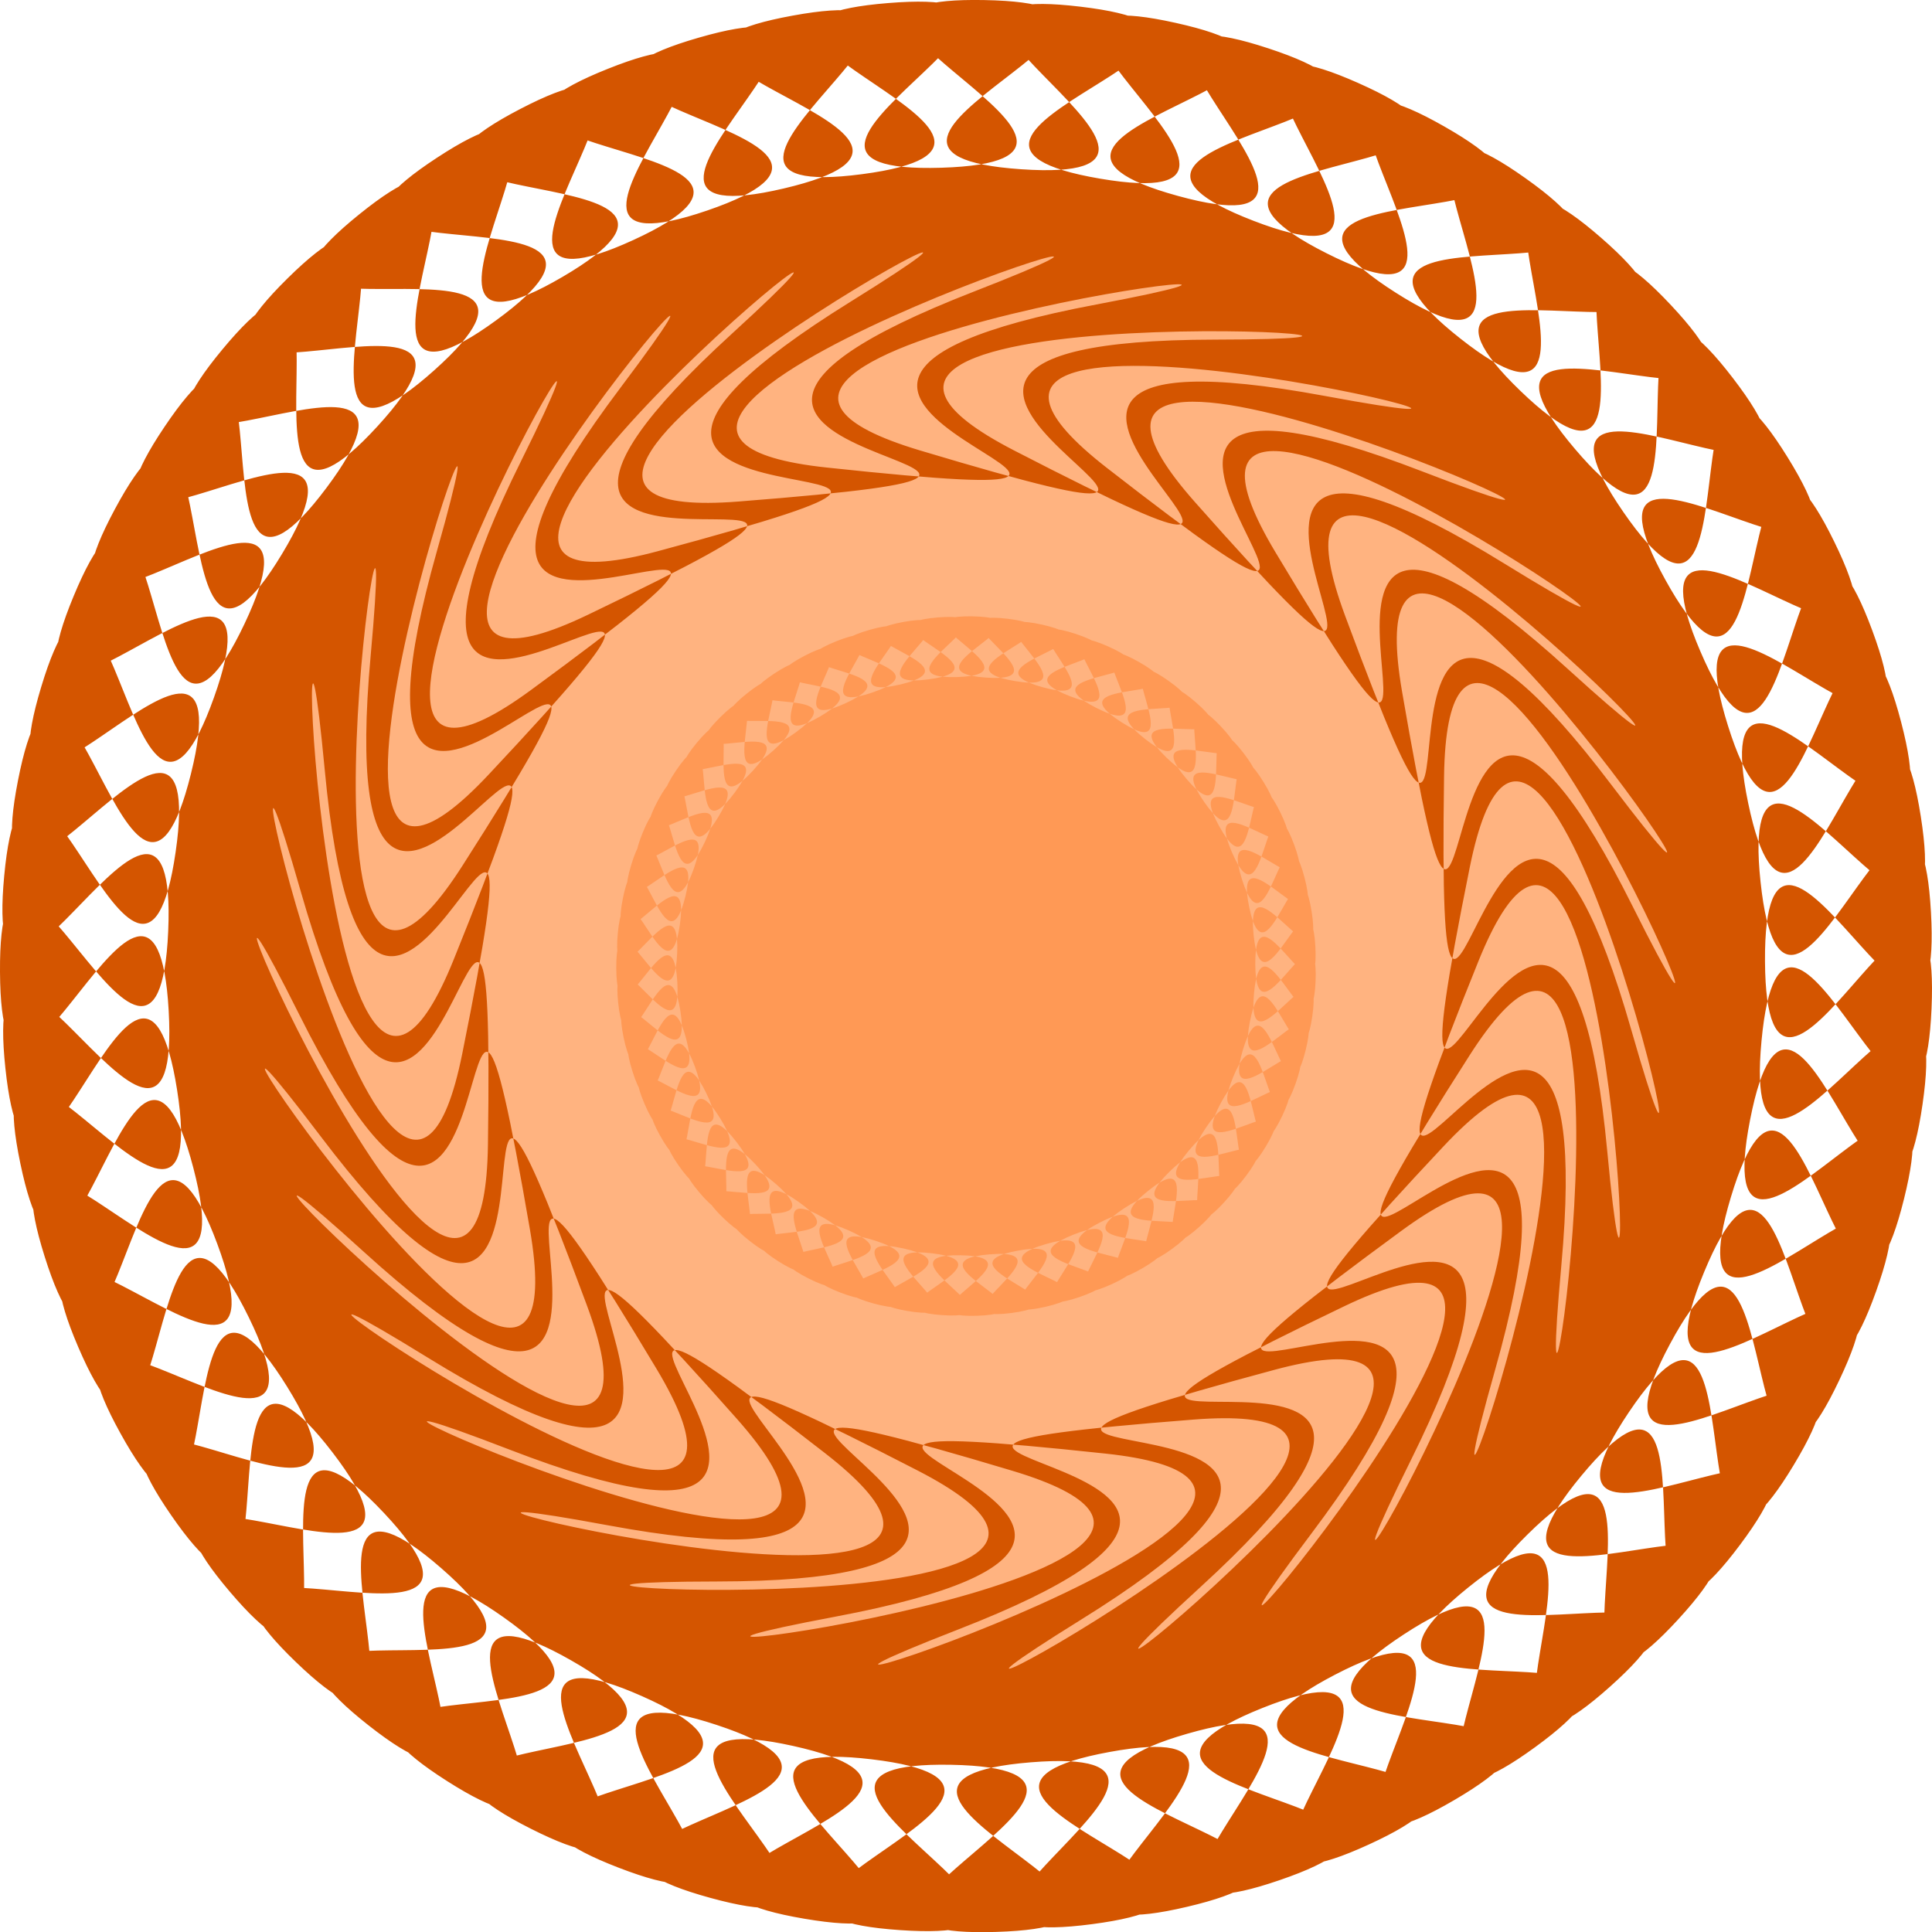 <?xml version="1.0" encoding="UTF-8" standalone="no"?>
<!-- Created with Inkscape (http://www.inkscape.org/) -->

<svg
   xmlns:dc="http://purl.org/dc/elements/1.1/"
   xmlns:cc="http://creativecommons.org/ns#"
   xmlns:rdf="http://www.w3.org/1999/02/22-rdf-syntax-ns#"
   xmlns:svg="http://www.w3.org/2000/svg"
   xmlns="http://www.w3.org/2000/svg"
   xmlns:sodipodi="http://sodipodi.sourceforge.net/DTD/sodipodi-0.dtd"
   xmlns:inkscape="http://www.inkscape.org/namespaces/inkscape"
   width="2647.248"
   height="2647.482"
   id="svg3825"
   version="1.1"
   inkscape:version="0.48.4 r9939"
   sodipodi:docname="New document 4">
  <defs
     id="defs3827">
    <inkscape:path-effect
       effect="spiro"
       id="path-effect3839"
       is_visible="true" />
    <inkscape:path-effect
       effect="spiro"
       id="path-effect3835"
       is_visible="true" />
  </defs>
  <sodipodi:namedview
     id="base"
     pagecolor="#ffffff"
     bordercolor="#666666"
     borderopacity="1.0"
     inkscape:pageopacity="0.0"
     inkscape:pageshadow="2"
     inkscape:zoom="0.13026923"
     inkscape:cx="1390.3142"
     inkscape:cy="1426.9789"
     inkscape:document-units="px"
     inkscape:current-layer="layer1"
     showgrid="false"
     fit-margin-top="0"
     fit-margin-left="0"
     fit-margin-right="0"
     fit-margin-bottom="0"
     inkscape:window-width="1366"
     inkscape:window-height="706"
     inkscape:window-x="-8"
     inkscape:window-y="-8"
     inkscape:window-maximized="1" />
  <g
     inkscape:label="Layer 1"
     inkscape:groupmode="layer"
     id="layer1"
     transform="translate(812.496,1407.586)">
    <path
       style="color:#000000;fill:#d45500;fill-opacity:1;fill-rule:nonzero;stroke:#d93232;stroke-width:0;stroke-linecap:round;stroke-linejoin:round;stroke-miterlimit:4;stroke-opacity:0.952;stroke-dashoffset:0;marker:none;visibility:visible;display:inline;overflow:visible;enable-background:accumulate"
       d="m 1048.617,-1293.82 c 303.477,134.72 -340.168,83.412 -43.784,233.092 296.385,149.679 -126.956,-337.86 161.599,-173.593 288.555,164.267 -346.783,49.128 -66.775,227.574 280.008,178.446 -92.685,-348.822 178.08,-156.641 270.765,192.181 -349.952,14.356 -89.102,219.795 260.85,205.439 -57.493,-356.317 192.792,-138.131 250.285,218.186 -349.642,-20.56 -110.544,209.831 239.098,230.39 -21.73,-360.271 205.587,-118.249 227.317,242.022 -345.857,-55.271 -130.887,197.781 214.97,253.052 14.249,-360.644 216.339,-97.191 202.09,263.453 -338.636,-89.432 -149.929,183.767 188.707,273.199 50.087,-357.433 224.941,-75.168 174.854,282.265 -328.048,-122.705 -167.481,167.925 160.567,290.63 85.427,-350.67 231.308,-52.397 145.881,298.273 -314.2,-154.758 -183.369,150.415 130.832,305.173 119.918,-340.422 235.375,-29.106 115.457,311.315 -297.23,-185.274 -197.434,131.41 99.796,316.683 153.217,-326.79 237.104,-5.526 83.887,321.264 -277.306,-213.948 -209.537,111.099 67.769,325.046 184.994,-309.911 236.476,18.11 51.482,328.02 -254.626,-240.495 -219.558,89.683 35.068,330.179 214.931,-289.951 233.498,41.565 18.566,331.516 -229.415,-264.653 -227.397,67.377 2.018,332.029 242.733,-267.11 228.199,64.607 -14.534,331.717 -201.924,-286.18 -232.975,44.401 -31.051,330.581 268.123,-241.614 220.632,87.008 -47.491,328.622 -172.426,-304.863 -236.238,20.983 -63.812,325.846 290.847,-213.717 210.873,108.543 -79.975,322.26 -141.215,-320.516 -237.154,-2.643 -95.939,317.873 310.681,-183.696 199.017,129 -111.664,312.696 -108.6,-332.984 -235.712,-26.242 -127.112,306.741 327.428,-151.85 185.184,148.174 -142.244,300.024 -74.906,-342.142 -231.928,-49.581 -157.022,292.561 340.92,-118.494 169.51,165.877 -171.41,284.37 -40.467,-347.9 -225.839,-72.428 -185.371,275.473 351.024,-83.96 152.152,181.93 -198.872,265.89 -5.627,-350.201 -217.505,-94.554 -211.878,255.647 357.639,-48.592 133.282,196.175 -224.358,244.768 29.27,-349.021 -207.01,-115.741 -236.28,233.28 360.7,-12.741 113.087,208.471 -247.614,221.213 63.876,-344.372 -194.457,-135.777 -258.333,208.595 360.177,23.236 91.768,218.695 -268.409,195.459 97.847,-336.301 -179.971,-154.464 -277.818,181.837 356.073,58.983 69.537,226.745 -286.537,167.763 130.845,-324.887 -163.697,-171.616 -294.543,153.271 348.431,94.143 46.614,232.542 -301.817,138.399 162.543,-310.245 -145.797,-187.062 -308.34,123.183 337.326,128.368 23.229,236.028 -314.097,107.66 192.626,-292.519 -126.447,-200.649 -319.073,91.87 322.869,161.317 -0.387,237.168 -323.256,75.851 220.794,-271.886 -105.84,-212.242 -326.635,59.644 305.202,192.662 -24,235.951 -329.202,43.288 246.768,-248.551 -84.182,-221.726 -330.95,26.825 284.503,222.093 -47.373,232.389 -331.876,10.296 270.29,-222.746 -61.687,-229.006 -331.977,-6.26 260.976,249.317 -70.276,226.517 -331.252,-22.8 291.125,-194.726 -38.579,-234.01 -329.704,-39.283 234.855,274.063 -92.481,218.394 -327.336,-55.669 309.067,-164.772 -15.087,-236.688 -324.154,-71.916 206.4,296.085 -113.766,208.101 -320.166,-87.984 323.937,-133.18 8.554,-237.014 -315.383,-103.834 175.894,315.164 -133.921,195.739 -309.815,-119.425 335.588,-100.265 32.111,-234.984 -303.477,-134.72 143.639,331.112 -152.745,181.432 -296.385,-149.679 343.903,-66.353 55.348,-230.62 -288.555,-164.267 109.957,343.768 -170.051,165.322 -280.008,-178.446 348.801,-31.781 78.035,-223.963 -270.766,-192.181 75.183,353.008 -185.667,147.569 -260.85,-205.439 350.232,3.106 99.947,-215.08 -250.285,-218.186 39.661,358.74 -199.437,128.349 -239.098,-230.39 348.182,37.962 120.865,-204.06 -227.317,-242.022 3.745,360.906 -211.226,107.854 -214.971,-253.052 342.672,72.442 140.583,-191.011 -202.09,-263.453 -32.208,359.486 -220.915,86.287 -188.707,-273.199 333.757,106.201 158.903,-176.065 -174.854,-282.265 -67.842,354.492 -228.408,63.862 -160.567,-290.63 321.524,138.904 175.643,-159.368 -145.881,-298.272 -102.8,345.976 -233.632,40.803 -130.832,-305.173 306.096,170.228 190.639,-141.088 -115.457,-311.315 -136.738,334.021 -236.534,17.337 -99.796,-316.683 287.626,199.859 203.739,-121.405 -83.887,-321.264 -169.316,318.746 -237.085,-6.3 -67.769,-325.046 266.297,227.504 214.815,-100.516 -51.482,-328.02 -200.211,300.304 -235.279,-29.874 -35.068,-330.179 242.321,252.888 223.755,-78.628 -18.566,-331.516 -229.117,278.877 -231.136,-53.152 -2.018,-332.03 215.938,275.759 230.472,-55.958 14.534,-331.717 -255.746,254.679 -224.695,-75.902 31.051,-330.581 187.408,295.889 234.899,-32.733 47.491,-328.622 -279.833,227.949 -216.021,-97.897 63.812,-325.846 157.016,313.079 236.99,-9.182 79.975,-322.26 -301.139,198.954 -205.2,-118.919 95.939,-317.873 125.063,327.157 236.727,14.461 111.664,-312.696 -319.452,167.982 -192.34,-138.76 127.112,-306.741 91.867,337.983 234.111,37.959 142.244,-300.024 -334.59,135.34 -177.568,-157.221 157.022,-292.561 57.758,345.451 229.168,61.08 171.41,-284.37 -346.403,101.353 -161.031,-174.12 185.371,-275.473 23.076,349.485 221.948,83.595 198.872,-265.89 -354.773,66.359 -142.895,-189.288 211.878,-255.647 -11.836,350.046 212.521,105.278 224.358,-244.768 -359.617,30.705 -123.337,-202.575 236.28,-233.28 -46.631,347.128 200.983,125.915 247.614,-221.213 -360.887,-5.254 -102.555,-213.849 258.333,-208.595 -80.962,340.76 187.447,145.301 268.409,-195.459 -358.571,-41.16 -80.752,-222.997 277.818,-181.837 -114.488,331.005 172.048,163.243 286.537,-167.763 -352.691,-76.658 -58.148,-229.93 294.543,-153.272 -146.877,317.961 154.94,179.562 301.817,-138.399 -343.305,-111.394 -34.965,-234.577 308.34,-123.183 -177.806,301.757 136.291,194.097 314.097,-107.66 -330.508,-145.023 -11.435,-236.893 319.073,-91.87 -206.968,282.554 116.288,206.702 323.256,-75.851 -314.426,-177.21 12.209,-236.854 326.635,-59.644 -234.072,260.542 95.129,217.254 329.202,-43.288 -295.219,-207.636 35.731,-234.461 330.95,-26.825 -258.851,235.942 73.025,225.646 331.876,-10.296 -273.079,-235.999 58.898,-229.739 331.977,6.26 -281.057,208.996 50.195,231.796 331.252,22.8 -248.224,-262.016 81.48,-222.733 329.704,39.283 -300.469,179.973 26.866,235.642 327.336,55.669 -220.902,-285.429 103.252,-213.513 324.154,71.916 -316.896,149.162 3.271,237.146 320.166,87.984 -191.385,-306.005 123.998,-202.172 315.383,103.834 -330.173,116.868 -20.358,236.293 309.815,119.425 -159.965,-323.54 143.512,-188.821 z"
       id="path4378"
       inkscape:connector-curvature="0" />
    <path
       sodipodi:type="star"
       style="color:#000000;fill:#ffb380;fill-opacity:1;fill-rule:nonzero;stroke:#d93232;stroke-width:0;stroke-linecap:round;stroke-linejoin:round;stroke-miterlimit:4;stroke-opacity:0.952;stroke-dasharray:none;stroke-dashoffset:0;marker:none;visibility:visible;display:inline;overflow:visible;enable-background:accumulate"
       id="path4385"
       sodipodi:sides="34"
       sodipodi:cx="-1942.1316"
       sodipodi:cy="-1127.7382"
       sodipodi:r1="701.96228"
       sodipodi:r2="916.56683"
       sodipodi:arg1="1.2954708"
       sodipodi:arg2="1.7671106"
       inkscape:flatsided="false"
       inkscape:rounded="1.56"
       inkscape:randomized="0"
       d="m -1751.296,-452.214 c -669.953,-71.625 292.491,98.623 -369.617,223.437 -481.445,90.757 711.524,-59.166 242.241,-199.874 -645.384,-193.509 269.389,150.689 -404.38,151.716 -489.924,0.747 710.281,72.584 274.843,-151.959 -598.838,-308.803 237.113,197.623 -425.373,74.828 -481.719,-89.289 684.85,201.862 298.085,-98.869 -531.899,-413.582 196.763,237.828 -431.88,-4.608 -457.11,-176.284 636.097,324.266 311.177,-42.413 -446.847,-504.276 149.712,269.933 -423.679,-83.887 -416.935,-257.277 565.683,435.627 313.672,15.488 -346.578,-577.798 97.563,292.847 -401.051,-160.31 -362.561,-329.508 476.004,532.153 305.485,72.861 -234.507,-631.643 42.091,305.788 -364.766,-231.273 -295.841,-390.518 370.117,610.558 286.896,127.754 -114.45,-663.979 -14.814,308.315 -316.058,-294.361 -219.047,-438.229 251.625,668.171 258.536,178.295 9.504,-673.703 -71.215,300.344 -256.588,-347.424 -134.792,-471.017 124.564,703.03 221.372,222.765 133.135,-660.486 -125.19,282.144 -188.38,-388.657 -45.948,-487.765 -6.738,713.948 176.67,259.649 252.232,-624.776 -174.902,254.336 -113.757,-416.654 44.461,-487.903 -137.811,700.554 125.951,287.691 362.74,-567.791 -218.658,217.868 -35.261,-430.462 133.356,-471.426 -264.191,663.303 70.944,305.936 460.895,-491.47 -254.968,173.98 44.437,-429.612 217.709,-438.895 -381.574,603.464 13.52,313.763 543.355,-398.412 -282.596,124.167 122.622,-414.132 294.649,-391.418 -485.963,523.075 -44.364,310.905 607.311,-291.788 -300.6,70.126 196.63,-384.549 361.555,-330.611 -573.803,424.873 -100.737,297.459 650.586,-175.226 -308.367,13.697 263.943,-341.87 416.149,-258.547 -642.104,312.202 -153.68,273.884 671.707,-52.698 -305.633,-43.199 322.267,-287.55 456.57,-177.677 -688.538,188.9 -201.389,240.982 669.953,71.625 -292.491,-98.623 369.617,-223.437 481.445,-90.757 -711.524,59.166 -242.241,199.874 645.384,193.509 -269.389,-150.689 404.38,-151.716 489.924,-0.747 -710.281,-72.584 -274.843,151.959 598.838,308.803 -237.113,-197.623 425.373,-74.828 481.719,89.289 -684.85,-201.862 -298.085,98.869 531.899,413.582 -196.763,-237.828 431.88,4.608 457.11,176.284 -636.097,-324.266 -311.177,42.413 446.847,504.276 -149.712,-269.933 423.679,83.887 416.935,257.277 -565.682,-435.627 -313.672,-15.488 346.578,577.798 -97.563,-292.847 401.051,160.31 362.561,329.508 -476.004,-532.154 -305.485,-72.862 234.507,631.643 -42.091,-305.788 364.766,231.273 295.841,390.518 -370.116,-610.558 -286.895,-127.754 114.45,663.979 14.814,-308.315 316.058,294.361 219.047,438.229 -251.625,-668.171 -258.536,-178.295 -9.504,673.703 71.214,-300.344 256.588,347.424 134.793,471.017 -124.564,-703.03 -221.372,-222.765 -133.135,660.486 125.19,-282.144 188.38,388.657 45.948,487.765 6.738,-713.948 -176.67,-259.649 -252.232,624.776 174.902,-254.336 113.757,416.654 -44.461,487.903 137.811,-700.554 -125.951,-287.691 -362.74,567.791 218.658,-217.868 35.261,430.462 -133.356,471.426 264.191,-663.303 -70.944,-305.936 -460.895,491.47 254.968,-173.98 -44.437,429.612 -217.709,438.895 381.574,-603.464 -13.52,-313.763 -543.355,398.412 282.596,-124.167 -122.622,414.132 -294.649,391.418 485.963,-523.075 44.364,-310.905 -607.311,291.788 300.6,-70.126 -196.63,384.549 -361.555,330.612 573.804,-424.873 100.737,-297.459 -650.586,175.226 308.367,-13.697 -263.943,341.87 -416.149,258.547 642.104,-312.203 153.68,-273.884 -671.707,52.698 305.633,43.198 -322.267,287.55 -456.57,177.677 688.538,-188.9 201.389,-240.982 z"
       transform="translate(2453.259,1036.315)" />
    <path
       inkscape:connector-curvature="0"
       id="path4383"
       d="m 705.726,-521.917 c 109.874,48.775 -123.158,30.2 -15.852,84.391 107.306,54.191 -45.965,-122.322 58.507,-62.849 104.472,59.473 -125.553,17.787 -24.176,82.393 101.377,64.606 -33.557,-126.291 64.474,-56.712 98.031,69.579 -126.7,5.197 -32.259,79.577 94.441,74.379 -20.815,-129.005 69.8,-50.01 90.616,78.994 -126.588,-7.444 -40.022,75.969 86.566,83.413 -7.867,-130.436 74.433,-42.812 82.3,87.624 -125.218,-20.011 -47.388,71.607 77.83,91.618 5.159,-130.571 78.326,-35.188 73.167,95.383 -122.603,-32.379 -54.282,66.533 68.321,98.912 18.134,-129.409 81.44,-27.215 63.306,102.194 -118.77,-44.425 -60.637,60.797 58.133,105.223 30.929,-126.96 83.745,-18.971 52.816,107.99 -113.756,-56.03 -66.389,54.458 47.368,110.488 43.416,-123.25 85.218,-10.538 41.801,112.712 -107.612,-67.078 -71.481,47.577 36.131,114.655 55.472,-118.314 85.844,-2.001 30.371,116.314 -100.399,-77.46 -75.863,40.223 24.536,117.683 66.977,-112.203 85.616,6.557 18.639,118.76 -92.187,-87.071 -79.491,32.47 12.696,119.541 77.816,-104.977 84.538,15.049 6.722,120.026 -83.06,-95.818 -82.329,24.394 0.731,120.211 87.882,-96.707 82.62,23.391 -5.262,120.098 -73.107,-103.612 -84.349,16.075 -11.242,119.687 97.074,-87.477 79.88,31.501 -17.194,118.978 -62.427,-110.376 -85.53,7.597 C 877.015,110.319 1005.42,-85.03 976.465,31.644 947.51,148.319 925.338,-84.399 890.603,30.687 855.869,145.774 1003.086,-35.82 962.658,77.392 922.23,190.604 923.339,-43.165 877.318,67.891 831.297,178.947 995.863,12.914 944.364,121.537 892.865,230.161 917.244,-2.335 860.395,103.586 803.545,209.508 983.825,60.686 921.766,163.642 859.707,266.599 907.115,37.685 840.001,137.42 c -67.114,99.735 127.088,-30.398 55.087,65.868 -72.002,96.266 -2.037,-126.79 -78.748,-34.233 -76.711,92.557 129.484,-17.593 48.255,71.025 -81.229,88.618 10.597,-126.363 -74.948,-41.904 -85.545,84.459 130.592,-4.613 40.943,75.477 -89.649,80.09 23.126,-124.68 -70.403,-49.158 -93.529,75.522 130.402,8.413 33.225,79.179 -97.178,70.766 35.426,-121.758 -65.159,-55.924 -100.584,65.834 128.917,21.355 25.176,82.093 -103.741,60.739 47.373,-117.626 -59.267,-62.133 -106.639,55.492 126.15,34.085 16.877,84.192 -109.273,50.108 58.849,-112.324 -52.786,-67.726 -111.635,44.598 122.129,46.476 8.41,85.454 -113.719,38.978 69.74,-105.907 -45.78,-72.645 -115.521,33.262 116.895,58.405 -0.14,85.867 -117.035,27.462 79.939,-98.436 -38.32,-76.842 -118.258,21.594 110.499,69.754 -8.689,85.426 -119.188,15.673 89.343,-89.988 -30.478,-80.276 -119.821,9.712 103.004,80.409 -17.152,84.136 -120.156,3.727 97.859,-80.645 -22.334,-82.912 -120.192,-2.266 94.486,90.265 -25.444,82.011 -119.93,-8.255 105.402,-70.501 -13.967,-84.723 -119.369,-14.222 85.029,99.225 -33.483,79.07 -118.512,-20.155 111.898,-59.656 -5.462,-85.693 -117.36,-26.037 74.727,107.198 -41.189,75.343 -115.916,-31.855 117.282,-48.218 3.097,-85.811 -114.184,-37.593 63.682,114.105 -48.486,70.868 -112.169,-43.238 121.5,-36.301 11.626,-85.076 -109.874,-48.775 52.005,119.879 -55.301,65.688 -107.306,-54.191 124.51,-24.023 20.039,-83.496 -104.472,-59.473 39.81,124.461 -61.567,59.855 -101.377,-64.606 126.284,-11.506 28.253,-81.086 -98.031,-69.579 27.22,127.807 -67.221,53.428 -94.441,-74.379 126.802,1.124 36.186,-77.87 -90.616,-78.994 14.359,129.882 -72.206,46.469 -86.566,-83.413 126.06,13.744 43.759,-73.88 -82.3,-87.624 1.356,130.666 -76.474,39.049 -77.83,-91.618 124.065,26.227 50.898,-69.156 C 123.66,61.989 185.165,287.524 116.844,188.613 48.523,89.701 237.681,227.062 174.375,124.868 111.069,22.674 149.813,253.212 91.679,147.989 33.546,42.767 208.087,198.28 155.271,90.29 102.455,-17.7 118.052,215.551 70.684,105.063 23.317,-5.425 181.507,166.694 139.705,53.982 97.904,-58.73 90.199,174.914 54.068,60.259 17.937,-54.396 158.203,132.618 127.832,16.304 97.461,-100.01 66.531,131.706 41.995,14.023 17.46,-103.66 138.408,96.391 119.769,-22.369 101.13,-141.129 47.282,86.357 34.586,-33.185 21.89,-152.726 122.319,58.374 115.597,-61.652 108.875,-181.678 32.645,39.316 31.914,-80.896 31.183,-201.107 110.094,18.943 115.357,-101.156 120.619,-221.254 22.764,-8.949 34.006,-128.636 45.248,-248.323 101.857,-21.509 119.051,-140.487 136.245,-259.464 17.737,-57.958 40.841,-175.93 c 23.103,-117.973 56.848,113.35 85.803,-3.324 28.955,-116.675 -109.027,72.031 -74.293,-43.055 34.735,-115.086 45.279,118.447 85.707,5.235 40.428,-113.212 -115.658,60.818 -69.637,-50.238 46.021,-111.056 33.261,122.367 84.76,13.743 51.499,-108.624 -121.138,49 -64.289,-56.922 56.85,-105.922 20.912,125.071 82.97,22.114 62.059,-102.956 -125.415,36.695 -58.302,-63.04 67.114,-99.735 8.355,126.531 80.356,30.266 72.002,-96.266 -128.446,24.025 -51.735,-68.532 76.711,-92.557 -4.285,126.734 76.944,38.116 81.229,-88.618 -130.2,11.117 -44.654,-73.342 85.545,-84.459 -16.883,125.678 72.766,45.588 89.649,-80.09 -130.659,-1.902 -37.13,-77.424 93.529,-75.522 -29.312,123.372 67.865,52.606 97.178,-70.766 -129.821,-14.902 -29.236,-80.736 100.584,-65.834 -41.451,119.841 62.29,59.102 103.741,-60.739 -127.692,-27.754 -21.052,-83.246 106.639,-55.492 -53.177,115.118 56.096,65.011 109.273,-50.108 -124.294,-40.33 -12.659,-84.929 111.635,-44.598 -64.375,109.251 49.344,70.273 113.719,-38.978 -119.661,-52.506 -4.14,-85.767 115.521,-33.262 -74.933,102.299 42.102,74.837 117.035,-27.462 -113.838,-64.159 4.42,-85.753 118.258,-21.594 -84.746,94.33 34.442,78.657 119.188,-15.673 -106.884,-75.175 12.936,-84.887 119.821,-9.712 -93.717,85.423 26.439,81.695 120.156,-3.727 -98.868,-85.443 21.324,-83.177 120.192,2.266 -101.757,75.667 18.173,83.922 119.93,8.255 -89.87,-94.863 29.5,-80.64 119.369,14.222 -108.785,65.159 9.727,85.314 118.512,20.155 -79.978,-103.34 37.382,-77.303 117.36,26.037 -114.732,54.004 1.184,85.859 115.916,31.855 -69.291,-110.789 44.894,-73.196 114.184,37.593 -119.539,42.312 -7.371,85.55 112.169,43.238 -57.916,-117.138 51.958,-68.363 z"
       style="color:#000000;fill:#ff9955;fill-opacity:1;fill-rule:nonzero;stroke:#d93232;stroke-width:0;stroke-linecap:round;stroke-linejoin:round;stroke-miterlimit:4;stroke-opacity:0.952;stroke-dashoffset:0;marker:none;visibility:visible;display:inline;overflow:visible;enable-background:accumulate" />
  </g>
</svg>
